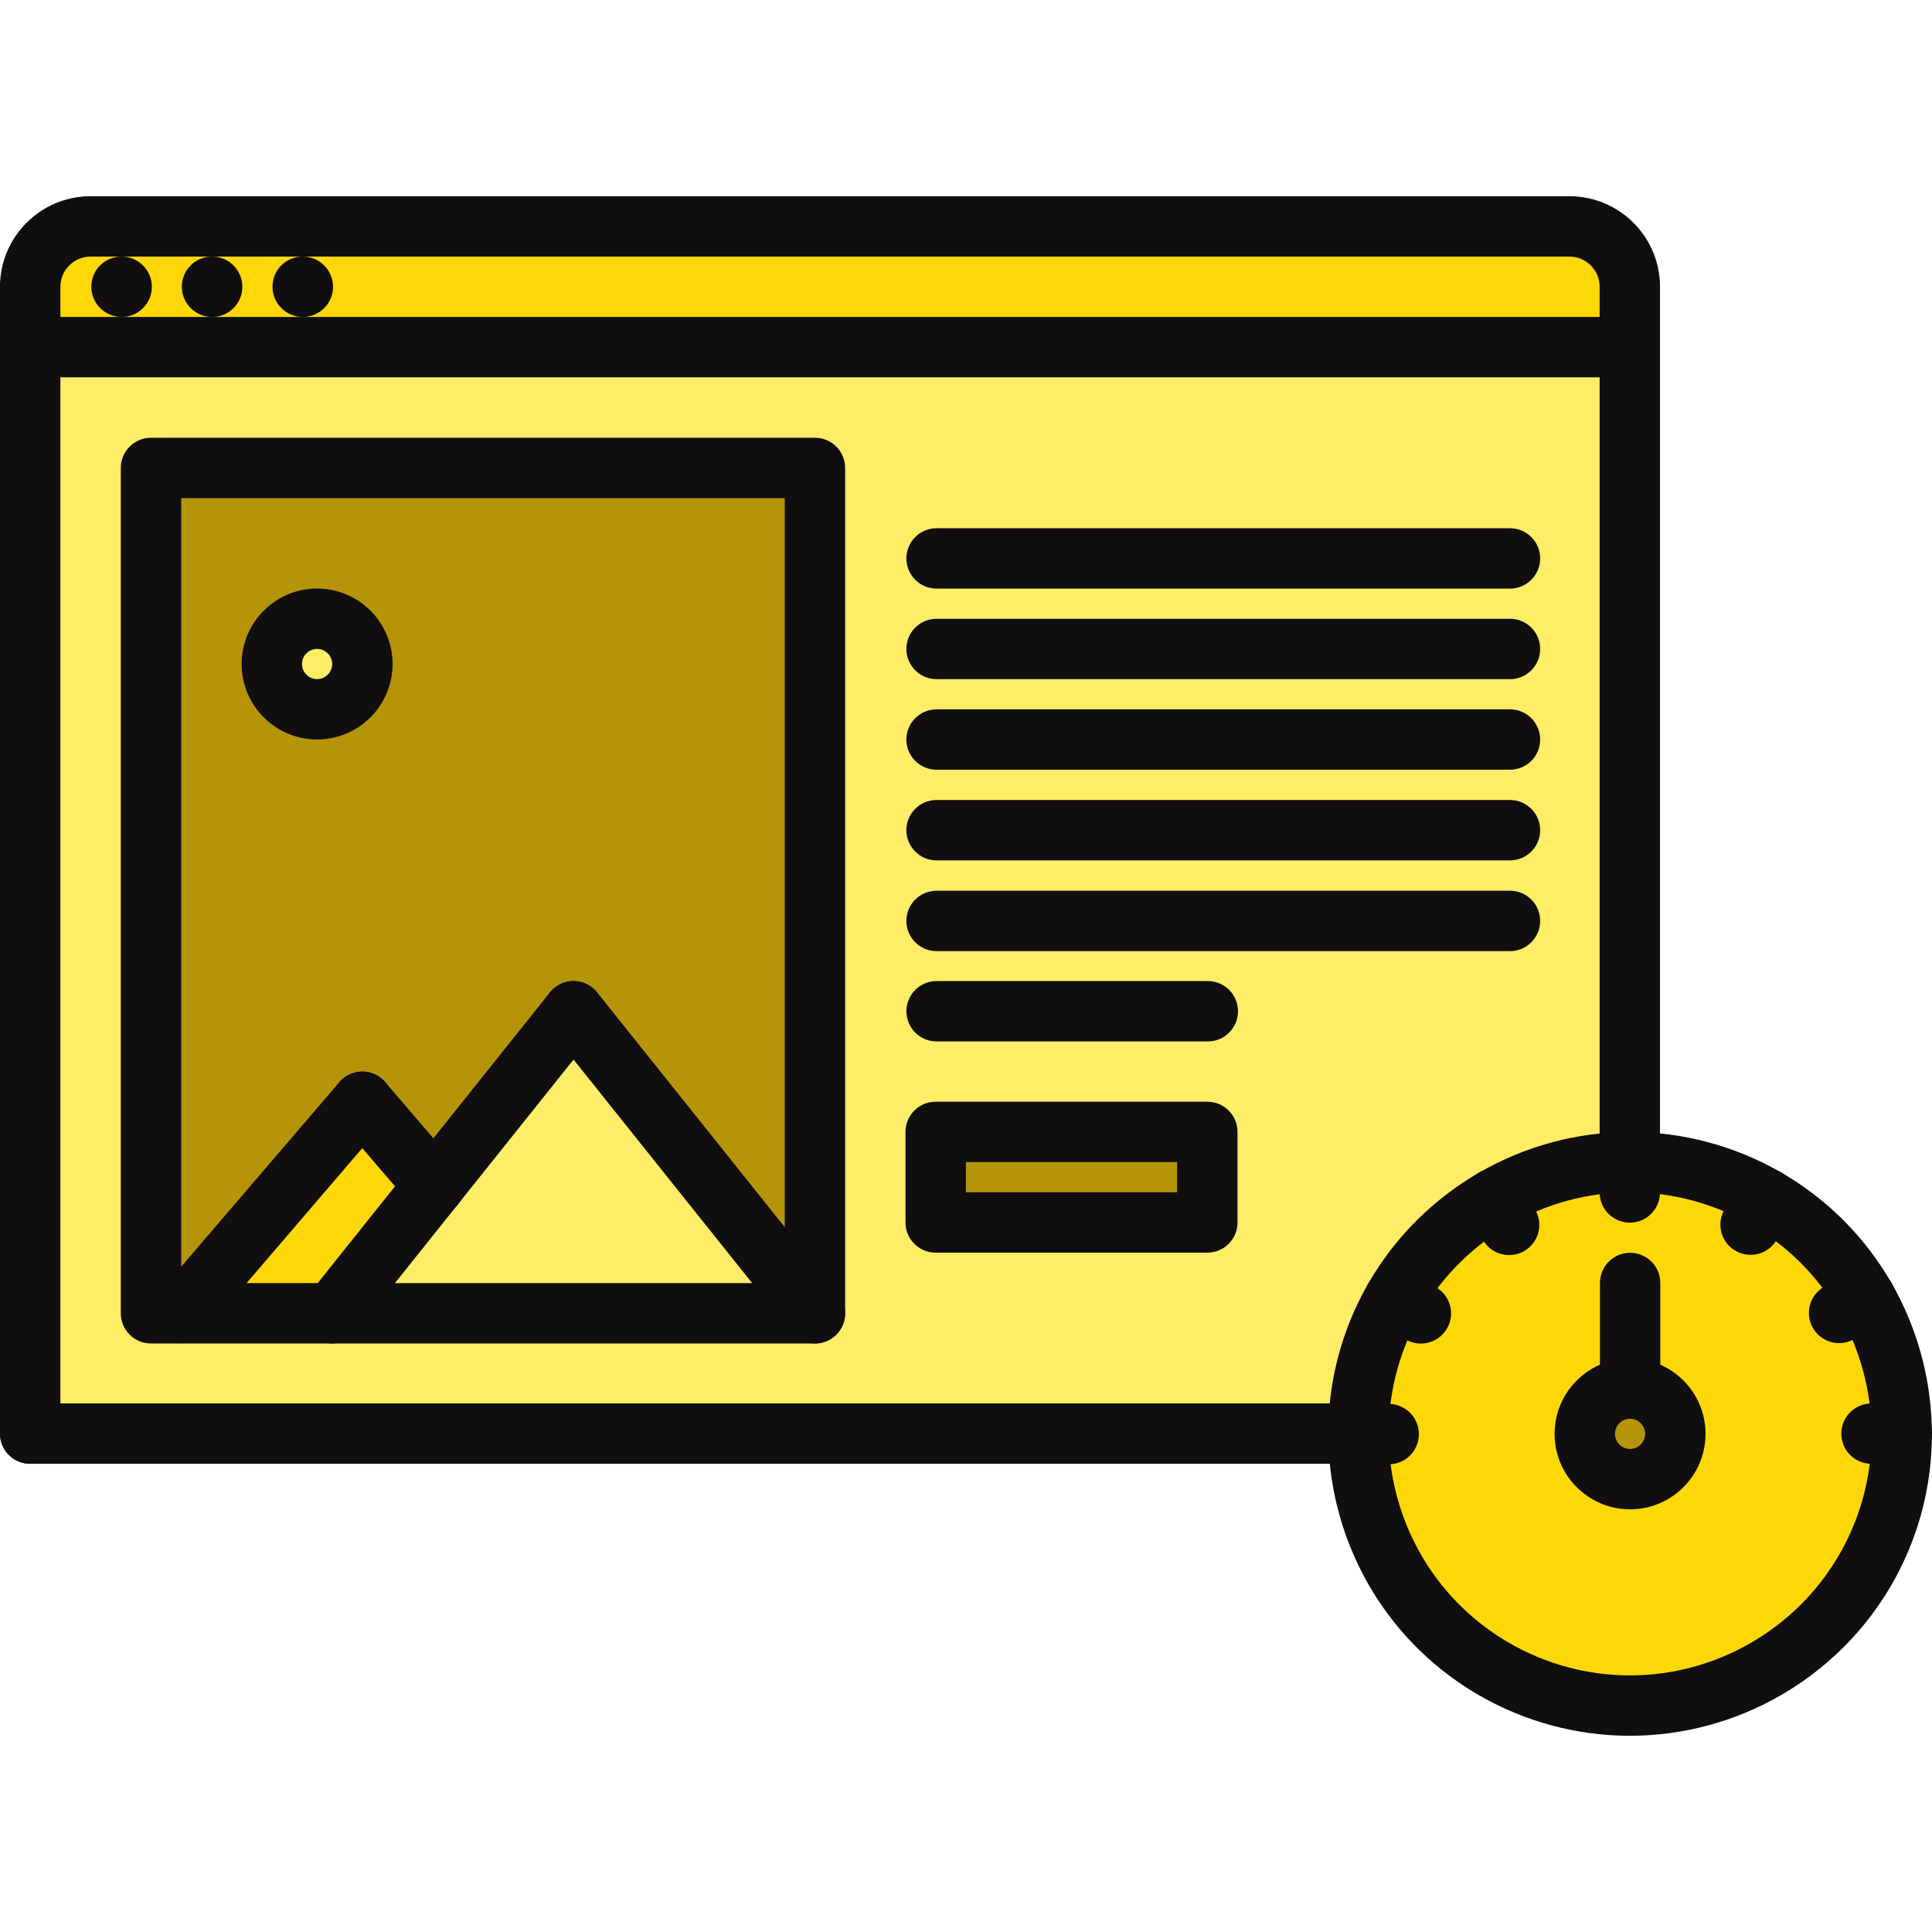 <?xml version="1.0"?>
<svg xmlns="http://www.w3.org/2000/svg" id="icons" enable-background="new 0 0 64 64" height="512px" viewBox="0 0 64 64" width="512px" class=""><g><path d="m53.99 11.5h-52.99v-2c0-1.11.89-2 2-2h48.99c1.109 0 2 .89 2 2z" fill="#d7e9ff" data-original="#D7E9FF" class="" style="fill:#FED706" data-old_color="#d7e9ff"/><circle cx="54" cy="47.5" fill="#94c1ff" r="1.5" data-original="#94C1FF" class="active-path" style="fill:#B59408" data-old_color="#94c1ff"/><path d="m53.99 38.5c1.529 0 3.08.39 4.5 1.2 0 .01.01.01.01.01 1.41.811 2.52 1.96 3.28 3.28.8 1.359 1.22 2.92 1.22 4.5 0 1.53-.39 3.09-1.21 4.51-2.48 4.3-7.99 5.78-12.29 3.29-2.88-1.66-4.49-4.68-4.5-7.78 0-.01 0-.01 0-.02 0-1.53.38-3.061 1.2-4.48v-.01c.819-1.41 1.97-2.53 3.29-3.29 1.37-.79 2.92-1.21 4.5-1.21zm.01 7.5c-.83 0-1.5.67-1.5 1.5s.67 1.5 1.5 1.5 1.5-.67 1.5-1.5-.67-1.5-1.5-1.5z" fill="#d7e9ff" data-original="#D7E9FF" class="" style="fill:#FED706" data-old_color="#d7e9ff"/><path d="m31 37.5h8.99v3h-8.99z" fill="#94c1ff" data-original="#94C1FF" class="active-path" style="fill:#B59408" data-old_color="#94c1ff"/><path d="m53.99 11.5v27c-1.58 0-3.13.42-4.5 1.21-1.32.76-2.471 1.88-3.29 3.29v.01c-.82 1.42-1.2 2.95-1.2 4.48h-44v-35.99zm-14 29v-3h-8.99v3zm-12.99 3.01v-28.01h-22v28.01h1 5z" fill="#fff" data-original="#FFF" class="" data-old_color="#fff" style="fill:#FFEC67"/><path d="m12 36.5 2.38 2.78-3.38 4.23h-5v-.01z" fill="#d7e9ff" data-original="#D7E9FF" class="" style="fill:#FED706" data-old_color="#d7e9ff"/><path d="m19 33.5 8 10.01h-16l3.38-4.23z" fill="#fff" data-original="#FFF" class="" data-old_color="#fff" style="fill:#FFEC67"/><path d="m10.5 20.5c.83 0 1.5.67 1.5 1.5s-.67 1.5-1.5 1.5c-.82 0-1.5-.68-1.5-1.5 0-.83.68-1.5 1.5-1.5z" fill="#fff" data-original="#FFF" class="" data-old_color="#fff" style="fill:#FFEC67"/><path d="m6 43.5v.01h-1v-28.01h22v28.01l-8-10.01-4.62 5.78-2.38-2.78zm6-21.5c0-.83-.67-1.5-1.5-1.5-.82 0-1.5.67-1.5 1.5 0 .82.68 1.5 1.5 1.5.83 0 1.5-.67 1.5-1.5z" fill="#94c1ff" data-original="#94C1FF" class="active-path" style="fill:#B59408" data-old_color="#94c1ff"/><g fill="#116fff"><path d="m1 10.5c-.553 0-1-.448-1-1 0-1.654 1.346-3 3-3 .553 0 1 .448 1 1s-.447 1-1 1c-.552 0-1 .449-1 1 0 .552-.447 1-1 1z" data-original="#116FFF" class="" data-old_color="#116FFF" style="fill:#100E0E"/><path d="m53.99 10.5c-.553 0-1-.448-1-1 0-.551-.448-1-1-1-.553 0-1-.448-1-1s.447-1 1-1c1.654 0 3 1.346 3 3 0 .552-.447 1-1 1z" data-original="#116FFF" class="" data-old_color="#116FFF" style="fill:#100E0E"/><path d="m51.99 8.5h-48.99c-.553 0-1-.448-1-1s.447-1 1-1h48.99c.553 0 1 .448 1 1s-.447 1-1 1z" data-original="#116FFF" class="" data-old_color="#116FFF" style="fill:#100E0E"/><path d="m4.03 10.5c-.553 0-1.005-.448-1.005-1s.442-1 .994-1h.011c.552 0 1 .448 1 1s-.448 1-1 1z" data-original="#116FFF" class="" data-old_color="#116FFF" style="fill:#100E0E"/><path d="m7.028 10.5c-.553 0-1.005-.448-1.005-1s.442-1 .994-1h.011c.552 0 1 .448 1 1s-.448 1-1 1z" data-original="#116FFF" class="" data-old_color="#116FFF" style="fill:#100E0E"/><path d="m10.032 10.5c-.553 0-1.005-.448-1.005-1s.442-1 .994-1h.011c.552 0 1 .448 1 1s-.448 1-1 1z" data-original="#116FFF" class="" data-old_color="#116FFF" style="fill:#100E0E"/><path d="m1 48.489c-.553 0-1-.447-1-1v-37.989c0-.552.447-1 1-1s1 .448 1 1v37.99c0 .552-.447.999-1 .999z" data-original="#116FFF" class="" data-old_color="#116FFF" style="fill:#100E0E"/><path d="m53.99 39.498c-.553 0-1-.447-1-1v-28.998c0-.552.447-1 1-1s1 .448 1 1v28.999c0 .552-.447.999-1 .999z" data-original="#116FFF" class="" data-old_color="#116FFF" style="fill:#100E0E"/><path d="m53.99 12.5h-52.99c-.553 0-1-.448-1-1s.447-1 1-1h52.99c.553 0 1 .448 1 1s-.447 1-1 1z" data-original="#116FFF" class="" data-old_color="#116FFF" style="fill:#100E0E"/><path d="m45 48.489h-44c-.553 0-1-.447-1-1s.447-1 1-1h44c.553 0 1 .447 1 1s-.447 1-1 1z" data-original="#116FFF" class="" data-old_color="#116FFF" style="fill:#100E0E"/><path d="m26.996 44.505h-21.994c-.553 0-1-.447-1-1v-28.004c0-.552.447-1 1-1h21.994c.553 0 1 .448 1 1v28.003c0 .554-.447 1.001-1 1.001zm-20.994-2h19.994v-26.004h-19.994z" data-original="#116FFF" class="" data-old_color="#116FFF" style="fill:#100E0E"/><path d="m26.997 44.505c-.294 0-.585-.129-.782-.376l-7.996-10.006c-.345-.432-.274-1.061.157-1.405.43-.346 1.062-.274 1.405.157l7.996 10.006c.345.432.274 1.061-.157 1.405-.183.148-.404.219-.623.219z" data-original="#116FFF" class="" data-old_color="#116FFF" style="fill:#100E0E"/><path d="m11.003 44.505c-.219 0-.438-.071-.623-.219-.432-.345-.502-.974-.157-1.405l7.994-10.006c.344-.431.974-.503 1.405-.157.432.345.502.974.157 1.405l-7.994 10.006c-.197.247-.488.376-.782.376z" data-original="#116FFF" class="" data-old_color="#116FFF" style="fill:#100E0E"/><path d="m14.385 40.279c-.281 0-.562-.118-.76-.35l-2.383-2.781c-.359-.419-.311-1.051.109-1.41.419-.357 1.051-.312 1.41.109l2.383 2.781c.359.419.311 1.051-.109 1.41-.188.162-.42.241-.65.241z" data-original="#116FFF" class="" data-old_color="#116FFF" style="fill:#100E0E"/><path d="m6 44.498c-.23 0-.462-.079-.65-.241-.42-.359-.469-.99-.108-1.409l6-7c.359-.421.991-.468 1.409-.108.42.359.469.99.108 1.409l-6 7c-.197.231-.478.349-.759.349z" data-original="#116FFF" class="" data-old_color="#116FFF" style="fill:#100E0E"/><path d="m10.504 24.496c-1.379 0-2.5-1.122-2.5-2.5s1.121-2.5 2.5-2.5 2.5 1.122 2.5 2.5-1.121 2.5-2.5 2.5zm0-3c-.275 0-.5.224-.5.5s.225.5.5.5.5-.224.5-.5-.225-.5-.5-.5z" data-original="#116FFF" class="" data-old_color="#116FFF" style="fill:#100E0E"/><path d="m50.02 19.498h-18.995c-.553 0-1-.448-1-1s.447-1 1-1h18.995c.553 0 1 .448 1 1s-.448 1-1 1z" data-original="#116FFF" class="" data-old_color="#116FFF" style="fill:#100E0E"/><path d="m50.02 22.498h-18.995c-.553 0-1-.448-1-1s.447-1 1-1h18.995c.553 0 1 .448 1 1s-.448 1-1 1z" data-original="#116FFF" class="" data-old_color="#116FFF" style="fill:#100E0E"/><path d="m50.02 25.498h-18.995c-.553 0-1-.448-1-1s.447-1 1-1h18.995c.553 0 1 .448 1 1s-.448 1-1 1z" data-original="#116FFF" class="" data-old_color="#116FFF" style="fill:#100E0E"/><path d="m50.02 28.501h-18.995c-.553 0-1-.448-1-1s.447-1 1-1h18.995c.553 0 1 .448 1 1s-.448 1-1 1z" data-original="#116FFF" class="" data-old_color="#116FFF" style="fill:#100E0E"/><path d="m50.02 31.507h-18.995c-.553 0-1-.448-1-1s.447-1 1-1h18.995c.553 0 1 .448 1 1s-.448 1-1 1z" data-original="#116FFF" class="" data-old_color="#116FFF" style="fill:#100E0E"/><path d="m40.01 34.499h-8.984c-.553 0-1-.447-1-1 0-.552.447-1 1-1h8.984c.553 0 1 .448 1 1 0 .553-.447 1-1 1z" data-original="#116FFF" class="" data-old_color="#116FFF" style="fill:#100E0E"/><path d="m39.994 41.496h-8.998c-.553 0-1-.447-1-1v-3c0-.553.447-1 1-1h8.998c.553 0 1 .447 1 1v3c0 .553-.447 1-1 1zm-7.998-2h6.998v-1h-6.998z" data-original="#116FFF" class="" data-old_color="#116FFF" style="fill:#100E0E"/><path d="m53.998 49.998c-1.379 0-2.5-1.121-2.5-2.5s1.121-2.5 2.5-2.5 2.5 1.121 2.5 2.5-1.121 2.5-2.5 2.5zm0-3c-.275 0-.5.225-.5.5s.225.5.5.5.5-.225.5-.5-.225-.5-.5-.5z" data-original="#116FFF" class="" data-old_color="#116FFF" style="fill:#100E0E"/><path d="m54 46.998c-.553 0-1-.447-1-1v-3.497c0-.553.447-1 1-1s1 .447 1 1v3.497c0 .553-.447 1-1 1z" data-original="#116FFF" class="" data-old_color="#116FFF" style="fill:#100E0E"/><path d="m53.99 40.501c-.553 0-1-.447-1-1v-1.003c0-.553.447-1 1-1s1 .447 1 1v1.003c0 .553-.447 1-1 1z" data-original="#116FFF" class="" data-old_color="#116FFF" style="fill:#100E0E"/><path d="m49.993 41.576c-.346 0-.683-.18-.867-.501l-.5-.868c-.276-.479-.111-1.09.367-1.365.479-.277 1.091-.111 1.365.367l.5.868c.276.479.111 1.09-.367 1.365-.157.091-.329.134-.498.134z" data-original="#116FFF" class="" data-old_color="#116FFF" style="fill:#100E0E"/><path d="m47.067 44.507c-.17 0-.342-.043-.499-.134l-.869-.502c-.479-.276-.643-.888-.366-1.366.276-.479.888-.643 1.366-.366l.869.502c.479.276.643.888.366 1.366-.185.321-.521.5-.867.5z" data-original="#116FFF" class="" data-old_color="#116FFF" style="fill:#100E0E"/><path d="m46.002 48.507h-1.004c-.553 0-1-.447-1-1s.447-1 1-1h1.004c.553 0 1 .447 1 1s-.447 1-1 1z" data-original="#116FFF" class="" data-old_color="#116FFF" style="fill:#100E0E"/><path d="m63 48.491h-1.004c-.553 0-1-.447-1-1s.447-1 1-1h1.004c.553 0 1 .447 1 1s-.447 1-1 1z" data-original="#116FFF" class="" data-old_color="#116FFF" style="fill:#100E0E"/><path d="m60.923 44.493c-.346 0-.682-.179-.867-.5-.276-.479-.112-1.09.366-1.366l.869-.502c.477-.275 1.089-.113 1.366.366.276.479.112 1.09-.366 1.366l-.869.502c-.157.091-.329.134-.499.134z" data-original="#116FFF" class="" data-old_color="#116FFF" style="fill:#100E0E"/><path d="m53.99 57.5c-1.746 0-3.473-.464-4.992-1.341-4.774-2.757-6.417-8.885-3.661-13.66 1.782-3.085 5.104-5.002 8.671-5.002 1.745 0 3.472.464 4.992 1.341 4.773 2.759 6.415 8.887 3.659 13.661-1.782 3.085-5.103 5.001-8.669 5.001zm.018-18.003c-2.854 0-5.513 1.534-6.938 4.002-2.205 3.82-.891 8.723 2.929 10.928 1.216.702 2.597 1.073 3.992 1.073 2.854 0 5.511-1.533 6.937-4.001 2.204-3.819.89-8.723-2.928-10.929-1.217-.702-2.597-1.073-3.992-1.073z" data-original="#116FFF" class="" data-old_color="#116FFF" style="fill:#100E0E"/><path d="m57.989 41.568c-.17 0-.343-.043-.5-.135-.479-.276-.642-.889-.364-1.366l.504-.87c.277-.479.89-.644 1.366-.364.479.276.642.889.364 1.366l-.504.87c-.185.321-.521.499-.866.499z" data-original="#116FFF" class="" data-old_color="#116FFF" style="fill:#100E0E"/></g></g> </svg>

